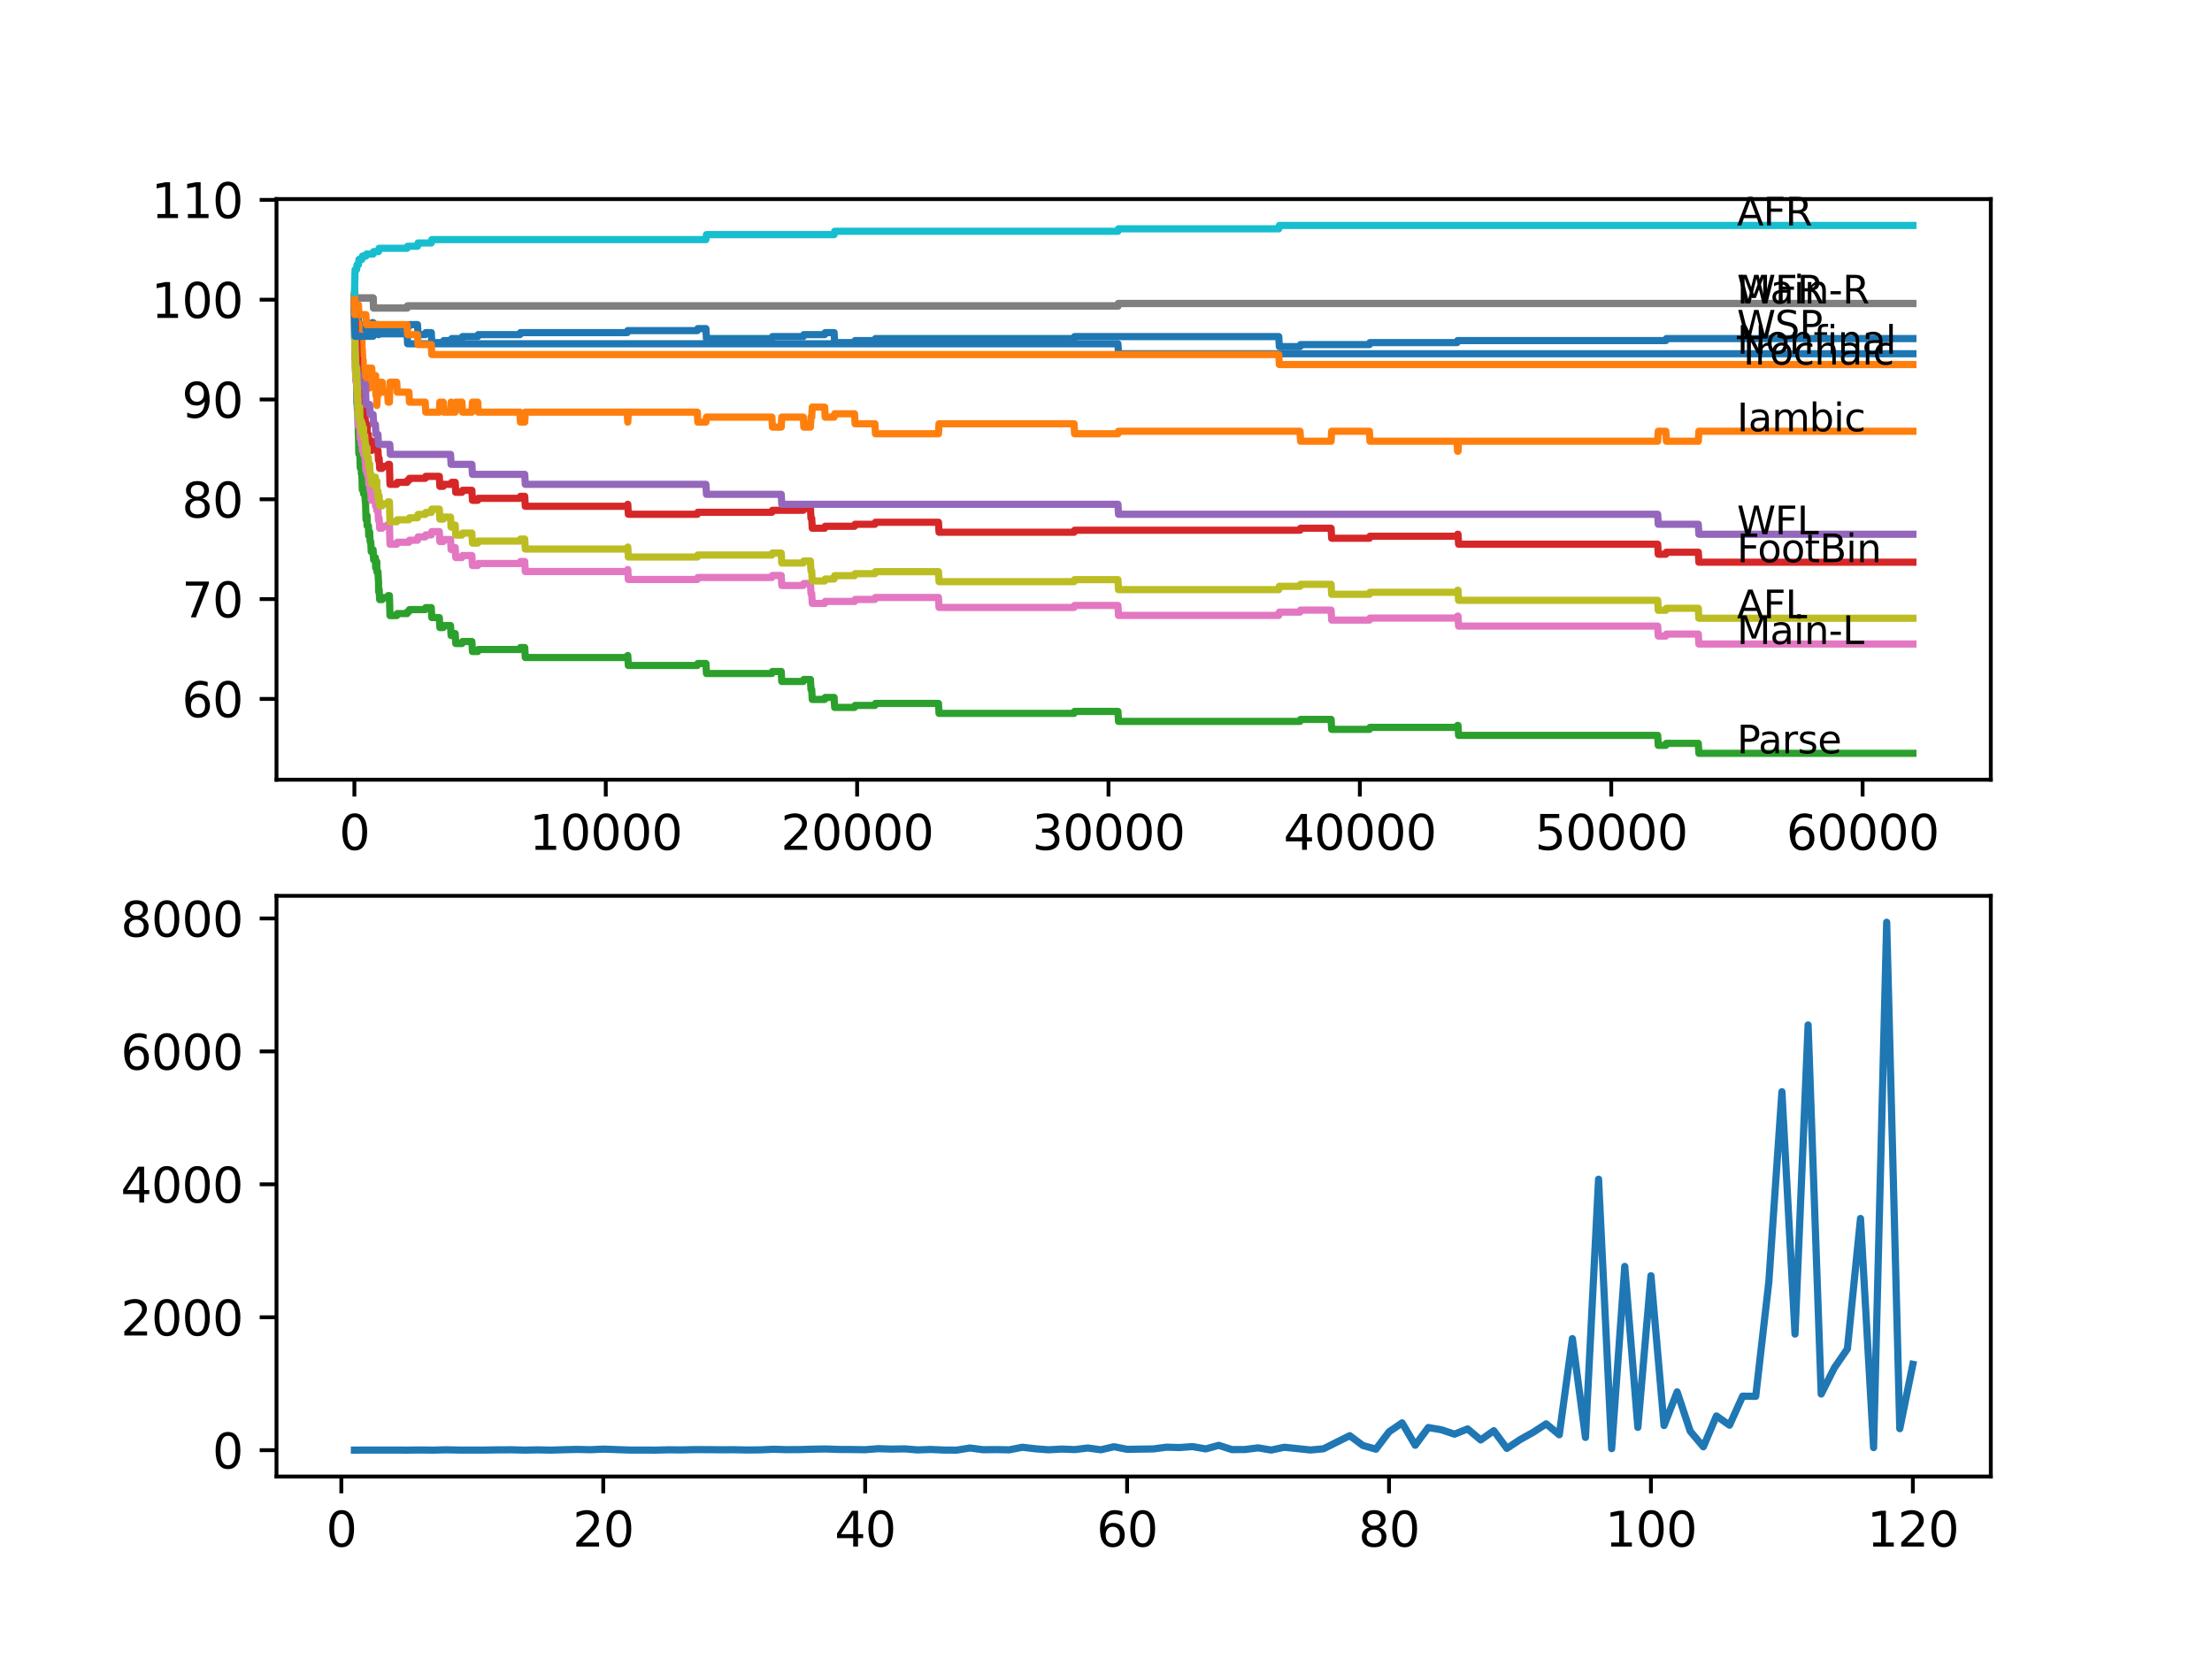 <?xml version="1.0" encoding="utf-8" standalone="no"?>
<!DOCTYPE svg PUBLIC "-//W3C//DTD SVG 1.1//EN"
  "http://www.w3.org/Graphics/SVG/1.1/DTD/svg11.dtd">
<svg xmlns:xlink="http://www.w3.org/1999/xlink" width="460.8pt" height="345.6pt" viewBox="0 0 460.8 345.6" xmlns="http://www.w3.org/2000/svg" version="1.1">
 <defs>
  <style type="text/css">*{stroke-linejoin: round; stroke-linecap: butt}</style>
 </defs>
 <g id="figure_1">
  <g id="patch_1">
   <path d="M 0 345.6 
L 460.8 345.6 
L 460.8 0 
L 0 0 
z
" style="fill: #ffffff"/>
  </g>
  <g id="axes_1">
   <g id="patch_2">
    <path d="M 57.6 162.432 
L 414.72 162.432 
L 414.72 41.472 
L 57.6 41.472 
z
" style="fill: #ffffff"/>
   </g>
   <g id="matplotlib.axis_1">
    <g id="xtick_1">
     <g id="line2d_1">
      <defs>
       <path id="m67180c031d" d="M 0 0 
L 0 3.5 
" style="stroke: #000000; stroke-width: 0.8"/>
      </defs>
      <g>
       <use xlink:href="#m67180c031d" x="73.827" y="162.432" style="stroke: #000000; stroke-width: 0.8"/>
      </g>
     </g>
     <g id="text_1">
      <!-- 0 -->
      <g transform="translate(70.646 177.03)scale(0.1 -0.1)">
       <defs>
        <path id="DejaVuSans-30" d="M 2034 4250 
Q 1547 4250 1301 3770 
Q 1056 3291 1056 2328 
Q 1056 1369 1301 889 
Q 1547 409 2034 409 
Q 2525 409 2770 889 
Q 3016 1369 3016 2328 
Q 3016 3291 2770 3770 
Q 2525 4250 2034 4250 
z
M 2034 4750 
Q 2819 4750 3233 4129 
Q 3647 3509 3647 2328 
Q 3647 1150 3233 529 
Q 2819 -91 2034 -91 
Q 1250 -91 836 529 
Q 422 1150 422 2328 
Q 422 3509 836 4129 
Q 1250 4750 2034 4750 
z
" transform="scale(0.016)"/>
       </defs>
       <use xlink:href="#DejaVuSans-30"/>
      </g>
     </g>
    </g>
    <g id="xtick_2">
     <g id="line2d_2">
      <g>
       <use xlink:href="#m67180c031d" x="126.192" y="162.432" style="stroke: #000000; stroke-width: 0.8"/>
      </g>
     </g>
     <g id="text_2">
      <!-- 10000 -->
      <g transform="translate(110.286 177.03)scale(0.1 -0.1)">
       <defs>
        <path id="DejaVuSans-31" d="M 794 531 
L 1825 531 
L 1825 4091 
L 703 3866 
L 703 4441 
L 1819 4666 
L 2450 4666 
L 2450 531 
L 3481 531 
L 3481 0 
L 794 0 
L 794 531 
z
" transform="scale(0.016)"/>
       </defs>
       <use xlink:href="#DejaVuSans-31"/>
       <use xlink:href="#DejaVuSans-30" x="63.623"/>
       <use xlink:href="#DejaVuSans-30" x="127.246"/>
       <use xlink:href="#DejaVuSans-30" x="190.869"/>
       <use xlink:href="#DejaVuSans-30" x="254.492"/>
      </g>
     </g>
    </g>
    <g id="xtick_3">
     <g id="line2d_3">
      <g>
       <use xlink:href="#m67180c031d" x="178.556" y="162.432" style="stroke: #000000; stroke-width: 0.8"/>
      </g>
     </g>
     <g id="text_3">
      <!-- 20000 -->
      <g transform="translate(162.65 177.03)scale(0.1 -0.1)">
       <defs>
        <path id="DejaVuSans-32" d="M 1228 531 
L 3431 531 
L 3431 0 
L 469 0 
L 469 531 
Q 828 903 1448 1529 
Q 2069 2156 2228 2338 
Q 2531 2678 2651 2914 
Q 2772 3150 2772 3378 
Q 2772 3750 2511 3984 
Q 2250 4219 1831 4219 
Q 1534 4219 1204 4116 
Q 875 4013 500 3803 
L 500 4441 
Q 881 4594 1212 4672 
Q 1544 4750 1819 4750 
Q 2544 4750 2975 4387 
Q 3406 4025 3406 3419 
Q 3406 3131 3298 2873 
Q 3191 2616 2906 2266 
Q 2828 2175 2409 1742 
Q 1991 1309 1228 531 
z
" transform="scale(0.016)"/>
       </defs>
       <use xlink:href="#DejaVuSans-32"/>
       <use xlink:href="#DejaVuSans-30" x="63.623"/>
       <use xlink:href="#DejaVuSans-30" x="127.246"/>
       <use xlink:href="#DejaVuSans-30" x="190.869"/>
       <use xlink:href="#DejaVuSans-30" x="254.492"/>
      </g>
     </g>
    </g>
    <g id="xtick_4">
     <g id="line2d_4">
      <g>
       <use xlink:href="#m67180c031d" x="230.921" y="162.432" style="stroke: #000000; stroke-width: 0.8"/>
      </g>
     </g>
     <g id="text_4">
      <!-- 30000 -->
      <g transform="translate(215.015 177.03)scale(0.1 -0.1)">
       <defs>
        <path id="DejaVuSans-33" d="M 2597 2516 
Q 3050 2419 3304 2112 
Q 3559 1806 3559 1356 
Q 3559 666 3084 287 
Q 2609 -91 1734 -91 
Q 1441 -91 1130 -33 
Q 819 25 488 141 
L 488 750 
Q 750 597 1062 519 
Q 1375 441 1716 441 
Q 2309 441 2620 675 
Q 2931 909 2931 1356 
Q 2931 1769 2642 2001 
Q 2353 2234 1838 2234 
L 1294 2234 
L 1294 2753 
L 1863 2753 
Q 2328 2753 2575 2939 
Q 2822 3125 2822 3475 
Q 2822 3834 2567 4026 
Q 2313 4219 1838 4219 
Q 1578 4219 1281 4162 
Q 984 4106 628 3988 
L 628 4550 
Q 988 4650 1302 4700 
Q 1616 4750 1894 4750 
Q 2613 4750 3031 4423 
Q 3450 4097 3450 3541 
Q 3450 3153 3228 2886 
Q 3006 2619 2597 2516 
z
" transform="scale(0.016)"/>
       </defs>
       <use xlink:href="#DejaVuSans-33"/>
       <use xlink:href="#DejaVuSans-30" x="63.623"/>
       <use xlink:href="#DejaVuSans-30" x="127.246"/>
       <use xlink:href="#DejaVuSans-30" x="190.869"/>
       <use xlink:href="#DejaVuSans-30" x="254.492"/>
      </g>
     </g>
    </g>
    <g id="xtick_5">
     <g id="line2d_5">
      <g>
       <use xlink:href="#m67180c031d" x="283.285" y="162.432" style="stroke: #000000; stroke-width: 0.8"/>
      </g>
     </g>
     <g id="text_5">
      <!-- 40000 -->
      <g transform="translate(267.379 177.03)scale(0.1 -0.1)">
       <defs>
        <path id="DejaVuSans-34" d="M 2419 4116 
L 825 1625 
L 2419 1625 
L 2419 4116 
z
M 2253 4666 
L 3047 4666 
L 3047 1625 
L 3713 1625 
L 3713 1100 
L 3047 1100 
L 3047 0 
L 2419 0 
L 2419 1100 
L 313 1100 
L 313 1709 
L 2253 4666 
z
" transform="scale(0.016)"/>
       </defs>
       <use xlink:href="#DejaVuSans-34"/>
       <use xlink:href="#DejaVuSans-30" x="63.623"/>
       <use xlink:href="#DejaVuSans-30" x="127.246"/>
       <use xlink:href="#DejaVuSans-30" x="190.869"/>
       <use xlink:href="#DejaVuSans-30" x="254.492"/>
      </g>
     </g>
    </g>
    <g id="xtick_6">
     <g id="line2d_6">
      <g>
       <use xlink:href="#m67180c031d" x="335.65" y="162.432" style="stroke: #000000; stroke-width: 0.8"/>
      </g>
     </g>
     <g id="text_6">
      <!-- 50000 -->
      <g transform="translate(319.744 177.03)scale(0.1 -0.1)">
       <defs>
        <path id="DejaVuSans-35" d="M 691 4666 
L 3169 4666 
L 3169 4134 
L 1269 4134 
L 1269 2991 
Q 1406 3038 1543 3061 
Q 1681 3084 1819 3084 
Q 2600 3084 3056 2656 
Q 3513 2228 3513 1497 
Q 3513 744 3044 326 
Q 2575 -91 1722 -91 
Q 1428 -91 1123 -41 
Q 819 9 494 109 
L 494 744 
Q 775 591 1075 516 
Q 1375 441 1709 441 
Q 2250 441 2565 725 
Q 2881 1009 2881 1497 
Q 2881 1984 2565 2268 
Q 2250 2553 1709 2553 
Q 1456 2553 1204 2497 
Q 953 2441 691 2322 
L 691 4666 
z
" transform="scale(0.016)"/>
       </defs>
       <use xlink:href="#DejaVuSans-35"/>
       <use xlink:href="#DejaVuSans-30" x="63.623"/>
       <use xlink:href="#DejaVuSans-30" x="127.246"/>
       <use xlink:href="#DejaVuSans-30" x="190.869"/>
       <use xlink:href="#DejaVuSans-30" x="254.492"/>
      </g>
     </g>
    </g>
    <g id="xtick_7">
     <g id="line2d_7">
      <g>
       <use xlink:href="#m67180c031d" x="388.014" y="162.432" style="stroke: #000000; stroke-width: 0.8"/>
      </g>
     </g>
     <g id="text_7">
      <!-- 60000 -->
      <g transform="translate(372.108 177.03)scale(0.1 -0.1)">
       <defs>
        <path id="DejaVuSans-36" d="M 2113 2584 
Q 1688 2584 1439 2293 
Q 1191 2003 1191 1497 
Q 1191 994 1439 701 
Q 1688 409 2113 409 
Q 2538 409 2786 701 
Q 3034 994 3034 1497 
Q 3034 2003 2786 2293 
Q 2538 2584 2113 2584 
z
M 3366 4563 
L 3366 3988 
Q 3128 4100 2886 4159 
Q 2644 4219 2406 4219 
Q 1781 4219 1451 3797 
Q 1122 3375 1075 2522 
Q 1259 2794 1537 2939 
Q 1816 3084 2150 3084 
Q 2853 3084 3261 2657 
Q 3669 2231 3669 1497 
Q 3669 778 3244 343 
Q 2819 -91 2113 -91 
Q 1303 -91 875 529 
Q 447 1150 447 2328 
Q 447 3434 972 4092 
Q 1497 4750 2381 4750 
Q 2619 4750 2861 4703 
Q 3103 4656 3366 4563 
z
" transform="scale(0.016)"/>
       </defs>
       <use xlink:href="#DejaVuSans-36"/>
       <use xlink:href="#DejaVuSans-30" x="63.623"/>
       <use xlink:href="#DejaVuSans-30" x="127.246"/>
       <use xlink:href="#DejaVuSans-30" x="190.869"/>
       <use xlink:href="#DejaVuSans-30" x="254.492"/>
      </g>
     </g>
    </g>
   </g>
   <g id="matplotlib.axis_2">
    <g id="ytick_1">
     <g id="line2d_8">
      <defs>
       <path id="m23e5ce1cf4" d="M 0 0 
L -3.5 0 
" style="stroke: #000000; stroke-width: 0.8"/>
      </defs>
      <g>
       <use xlink:href="#m23e5ce1cf4" x="57.6" y="145.601" style="stroke: #000000; stroke-width: 0.8"/>
      </g>
     </g>
     <g id="text_8">
      <!-- 60 -->
      <g transform="translate(37.875 149.401)scale(0.1 -0.1)">
       <use xlink:href="#DejaVuSans-36"/>
       <use xlink:href="#DejaVuSans-30" x="63.623"/>
      </g>
     </g>
    </g>
    <g id="ytick_2">
     <g id="line2d_9">
      <g>
       <use xlink:href="#m23e5ce1cf4" x="57.6" y="124.808" style="stroke: #000000; stroke-width: 0.8"/>
      </g>
     </g>
     <g id="text_9">
      <!-- 70 -->
      <g transform="translate(37.875 128.607)scale(0.1 -0.1)">
       <defs>
        <path id="DejaVuSans-37" d="M 525 4666 
L 3525 4666 
L 3525 4397 
L 1831 0 
L 1172 0 
L 2766 4134 
L 525 4134 
L 525 4666 
z
" transform="scale(0.016)"/>
       </defs>
       <use xlink:href="#DejaVuSans-37"/>
       <use xlink:href="#DejaVuSans-30" x="63.623"/>
      </g>
     </g>
    </g>
    <g id="ytick_3">
     <g id="line2d_10">
      <g>
       <use xlink:href="#m23e5ce1cf4" x="57.6" y="104.014" style="stroke: #000000; stroke-width: 0.8"/>
      </g>
     </g>
     <g id="text_10">
      <!-- 80 -->
      <g transform="translate(37.875 107.813)scale(0.1 -0.1)">
       <defs>
        <path id="DejaVuSans-38" d="M 2034 2216 
Q 1584 2216 1326 1975 
Q 1069 1734 1069 1313 
Q 1069 891 1326 650 
Q 1584 409 2034 409 
Q 2484 409 2743 651 
Q 3003 894 3003 1313 
Q 3003 1734 2745 1975 
Q 2488 2216 2034 2216 
z
M 1403 2484 
Q 997 2584 770 2862 
Q 544 3141 544 3541 
Q 544 4100 942 4425 
Q 1341 4750 2034 4750 
Q 2731 4750 3128 4425 
Q 3525 4100 3525 3541 
Q 3525 3141 3298 2862 
Q 3072 2584 2669 2484 
Q 3125 2378 3379 2068 
Q 3634 1759 3634 1313 
Q 3634 634 3220 271 
Q 2806 -91 2034 -91 
Q 1263 -91 848 271 
Q 434 634 434 1313 
Q 434 1759 690 2068 
Q 947 2378 1403 2484 
z
M 1172 3481 
Q 1172 3119 1398 2916 
Q 1625 2713 2034 2713 
Q 2441 2713 2670 2916 
Q 2900 3119 2900 3481 
Q 2900 3844 2670 4047 
Q 2441 4250 2034 4250 
Q 1625 4250 1398 4047 
Q 1172 3844 1172 3481 
z
" transform="scale(0.016)"/>
       </defs>
       <use xlink:href="#DejaVuSans-38"/>
       <use xlink:href="#DejaVuSans-30" x="63.623"/>
      </g>
     </g>
    </g>
    <g id="ytick_4">
     <g id="line2d_11">
      <g>
       <use xlink:href="#m23e5ce1cf4" x="57.6" y="83.22" style="stroke: #000000; stroke-width: 0.8"/>
      </g>
     </g>
     <g id="text_11">
      <!-- 90 -->
      <g transform="translate(37.875 87.02)scale(0.1 -0.1)">
       <defs>
        <path id="DejaVuSans-39" d="M 703 97 
L 703 672 
Q 941 559 1184 500 
Q 1428 441 1663 441 
Q 2288 441 2617 861 
Q 2947 1281 2994 2138 
Q 2813 1869 2534 1725 
Q 2256 1581 1919 1581 
Q 1219 1581 811 2004 
Q 403 2428 403 3163 
Q 403 3881 828 4315 
Q 1253 4750 1959 4750 
Q 2769 4750 3195 4129 
Q 3622 3509 3622 2328 
Q 3622 1225 3098 567 
Q 2575 -91 1691 -91 
Q 1453 -91 1209 -44 
Q 966 3 703 97 
z
M 1959 2075 
Q 2384 2075 2632 2365 
Q 2881 2656 2881 3163 
Q 2881 3666 2632 3958 
Q 2384 4250 1959 4250 
Q 1534 4250 1286 3958 
Q 1038 3666 1038 3163 
Q 1038 2656 1286 2365 
Q 1534 2075 1959 2075 
z
" transform="scale(0.016)"/>
       </defs>
       <use xlink:href="#DejaVuSans-39"/>
       <use xlink:href="#DejaVuSans-30" x="63.623"/>
      </g>
     </g>
    </g>
    <g id="ytick_5">
     <g id="line2d_12">
      <g>
       <use xlink:href="#m23e5ce1cf4" x="57.6" y="62.427" style="stroke: #000000; stroke-width: 0.8"/>
      </g>
     </g>
     <g id="text_12">
      <!-- 100 -->
      <g transform="translate(31.512 66.226)scale(0.1 -0.1)">
       <use xlink:href="#DejaVuSans-31"/>
       <use xlink:href="#DejaVuSans-30" x="63.623"/>
       <use xlink:href="#DejaVuSans-30" x="127.246"/>
      </g>
     </g>
    </g>
    <g id="ytick_6">
     <g id="line2d_13">
      <g>
       <use xlink:href="#m23e5ce1cf4" x="57.6" y="41.633" style="stroke: #000000; stroke-width: 0.8"/>
      </g>
     </g>
     <g id="text_13">
      <!-- 110 -->
      <g transform="translate(31.512 45.432)scale(0.1 -0.1)">
       <use xlink:href="#DejaVuSans-31"/>
       <use xlink:href="#DejaVuSans-31" x="63.623"/>
       <use xlink:href="#DejaVuSans-30" x="127.246"/>
      </g>
     </g>
    </g>
   </g>
   <g id="line2d_14">
    <path d="M 73.833 64.506 
L 73.854 64.506 
L 73.89 70.744 
L 73.974 68.318 
L 73.979 68.318 
L 74.105 67.071 
L 74.147 67.071 
L 74.267 66.308 
L 74.325 68.388 
L 74.377 67.14 
L 74.44 67.14 
L 74.561 66.308 
L 74.566 66.308 
L 74.665 65.962 
L 74.754 70.12 
L 74.786 69.705 
L 74.833 69.705 
L 74.948 69.289 
L 74.985 69.289 
L 75.105 68.457 
L 75.194 68.457 
L 75.309 68.041 
L 75.383 68.041 
L 75.404 70.12 
L 75.493 68.873 
L 75.65 68.873 
L 75.775 67.625 
L 76.1 67.625 
L 76.215 67.209 
L 76.221 67.209 
L 76.268 69.289 
L 76.336 68.873 
L 76.44 68.873 
L 76.556 68.457 
L 76.812 68.457 
L 76.933 67.625 
L 77.441 67.625 
L 77.556 67.209 
L 77.723 67.209 
L 77.823 69.289 
L 77.839 68.873 
L 78.252 68.873 
L 78.373 68.041 
L 78.488 68.041 
L 78.603 67.625 
L 78.854 67.625 
L 78.87 69.705 
L 78.97 69.289 
L 79.609 69.289 
L 79.724 68.873 
L 80.75 68.873 
L 80.865 68.457 
L 82.646 68.457 
L 82.761 68.041 
L 85.185 68.041 
L 85.301 67.625 
L 86.971 67.625 
L 87.086 69.705 
L 88.579 69.705 
L 88.694 69.289 
L 89.841 69.289 
L 89.956 71.368 
L 92.323 71.368 
L 92.438 70.952 
L 93.998 70.952 
L 94.113 70.536 
L 96.229 70.536 
L 96.344 70.12 
L 99.518 70.12 
L 99.633 69.705 
L 108.304 69.705 
L 108.419 69.289 
L 130.659 69.289 
L 130.774 68.873 
L 145.258 68.873 
L 145.373 68.457 
L 147.054 68.457 
L 147.169 70.536 
L 160.8 70.536 
L 160.915 70.12 
L 167.335 70.12 
L 167.45 69.705 
L 171.791 69.705 
L 171.906 69.289 
L 173.76 69.289 
L 173.875 71.368 
L 178.017 71.368 
L 178.132 70.952 
L 182.259 70.952 
L 182.374 70.536 
L 223.742 70.536 
L 223.857 70.12 
L 266.393 70.12 
L 266.508 72.2 
L 270.817 72.2 
L 270.933 71.784 
L 285.275 71.784 
L 285.39 71.368 
L 303.53 71.368 
L 303.645 70.952 
L 347.023 70.952 
L 347.139 70.536 
L 398.487 70.536 
L 398.487 70.536 
" clip-path="url(#p476319d94f)" style="fill: none; stroke: #1f77b4; stroke-width: 1.5; stroke-linecap: square"/>
   </g>
   <g id="line2d_15">
    <path d="M 73.833 62.427 
L 73.89 60.174 
L 73.932 62.253 
L 74.047 68.492 
L 74.053 66.412 
L 74.084 66.412 
L 74.147 64.333 
L 74.189 68.492 
L 74.314 68.492 
L 74.341 66.412 
L 74.377 70.571 
L 74.424 68.492 
L 74.44 68.492 
L 74.513 72.65 
L 74.55 70.571 
L 74.665 68.492 
L 74.754 67.383 
L 74.76 69.462 
L 74.833 69.462 
L 74.927 71.541 
L 74.943 69.462 
L 74.985 69.462 
L 75.1 71.541 
L 75.194 71.541 
L 75.278 73.621 
L 75.304 71.541 
L 75.383 71.541 
L 75.404 70.848 
L 75.466 75.007 
L 75.472 75.007 
L 75.477 72.928 
L 75.582 75.007 
L 75.65 75.007 
L 75.77 79.166 
L 75.99 79.166 
L 76.1 77.086 
L 76.132 79.166 
L 76.21 77.086 
L 76.221 77.086 
L 76.268 76.67 
L 76.273 78.75 
L 76.31 78.75 
L 76.44 78.75 
L 76.472 80.829 
L 76.55 78.75 
L 76.744 78.75 
L 76.812 76.67 
L 76.854 78.75 
L 76.896 78.75 
L 76.996 80.829 
L 77.006 78.75 
L 77.231 78.75 
L 77.346 76.67 
L 77.441 76.67 
L 77.556 78.75 
L 77.723 78.75 
L 77.823 78.23 
L 77.938 80.309 
L 78.205 80.309 
L 78.252 78.23 
L 78.31 82.389 
L 78.488 82.389 
L 78.498 84.468 
L 78.598 82.389 
L 78.729 82.389 
L 78.844 80.309 
L 78.854 80.309 
L 78.87 79.616 
L 78.875 81.696 
L 78.954 81.696 
L 78.98 81.696 
L 79.095 79.616 
L 79.609 79.616 
L 79.724 81.696 
L 80.75 81.696 
L 80.865 83.775 
L 81.122 83.775 
L 81.242 79.616 
L 82.646 79.616 
L 82.761 81.696 
L 85.185 81.696 
L 85.301 83.775 
L 88.579 83.775 
L 88.694 85.854 
L 91.516 85.854 
L 91.631 83.775 
L 92.323 83.775 
L 92.438 85.854 
L 93.857 85.854 
L 93.972 83.775 
L 93.998 83.775 
L 94.113 85.854 
L 94.826 85.854 
L 94.941 83.775 
L 96.229 83.775 
L 96.344 85.854 
L 98.303 85.854 
L 98.418 83.775 
L 99.518 83.775 
L 99.633 85.854 
L 108.304 85.854 
L 108.419 87.934 
L 109.31 87.934 
L 109.425 85.854 
L 130.659 85.854 
L 130.774 87.934 
L 130.779 87.934 
L 130.894 85.854 
L 145.258 85.854 
L 145.373 87.934 
L 147.054 87.934 
L 147.169 86.894 
L 160.8 86.894 
L 160.915 88.973 
L 162.742 88.973 
L 162.858 86.894 
L 167.335 86.894 
L 167.45 88.973 
L 168.827 88.973 
L 168.942 86.894 
L 169.094 86.894 
L 169.209 84.815 
L 171.791 84.815 
L 171.906 86.894 
L 173.76 86.894 
L 173.875 86.201 
L 178.017 86.201 
L 178.132 88.28 
L 182.259 88.28 
L 182.374 90.36 
L 195.502 90.36 
L 195.617 88.28 
L 223.742 88.28 
L 223.857 90.36 
L 232.89 90.36 
L 233.005 89.84 
L 270.817 89.84 
L 270.933 91.919 
L 277.295 91.919 
L 277.41 89.84 
L 285.275 89.84 
L 285.39 91.919 
L 303.53 91.919 
L 303.645 93.998 
L 303.734 93.998 
L 303.849 91.919 
L 345.327 91.919 
L 345.442 89.84 
L 347.023 89.84 
L 347.139 91.919 
L 353.789 91.919 
L 353.904 89.84 
L 398.487 89.84 
L 398.487 89.84 
" clip-path="url(#p476319d94f)" style="fill: none; stroke: #ff7f0e; stroke-width: 1.5; stroke-linecap: square"/>
   </g>
   <g id="line2d_16">
    <path d="M 73.833 62.427 
L 73.969 74.037 
L 73.979 74.037 
L 74.011 73.621 
L 74.053 76.948 
L 74.084 76.948 
L 74.147 79.027 
L 74.194 78.265 
L 74.267 78.265 
L 74.341 84.087 
L 74.388 83.255 
L 74.393 83.255 
L 74.44 85.334 
L 74.503 84.503 
L 74.513 84.503 
L 74.639 90.394 
L 74.665 90.394 
L 74.754 94.553 
L 74.786 94.137 
L 74.833 94.137 
L 74.927 93.721 
L 75.048 97.464 
L 75.074 97.464 
L 75.189 97.048 
L 75.194 97.048 
L 75.278 96.632 
L 75.283 98.712 
L 75.383 98.712 
L 75.477 102.039 
L 75.498 101.623 
L 75.65 101.623 
L 75.734 100.791 
L 75.739 102.87 
L 75.744 102.87 
L 75.76 102.87 
L 75.875 102.455 
L 75.99 102.455 
L 76.1 104.534 
L 76.105 104.118 
L 76.132 104.118 
L 76.252 108.277 
L 76.268 108.277 
L 76.383 107.861 
L 76.44 107.861 
L 76.472 107.445 
L 76.477 109.524 
L 76.529 109.524 
L 76.744 109.524 
L 76.812 111.604 
L 76.859 111.188 
L 76.896 111.188 
L 76.996 110.772 
L 77.111 112.851 
L 77.231 112.851 
L 77.346 114.931 
L 77.441 114.931 
L 77.556 114.515 
L 77.723 114.515 
L 77.823 116.594 
L 77.839 116.178 
L 78.205 116.178 
L 78.252 118.258 
L 78.315 117.426 
L 78.488 117.426 
L 78.498 117.01 
L 78.504 119.089 
L 78.577 119.089 
L 78.729 119.089 
L 78.844 121.169 
L 78.854 121.169 
L 78.87 123.248 
L 78.97 122.832 
L 78.98 122.832 
L 79.095 124.912 
L 79.609 124.912 
L 79.724 124.496 
L 80.75 124.496 
L 80.865 124.08 
L 81.122 124.08 
L 81.242 128.239 
L 82.646 128.239 
L 82.761 127.823 
L 84.798 127.823 
L 84.913 127.407 
L 85.185 127.407 
L 85.301 126.991 
L 88.579 126.991 
L 88.694 126.575 
L 89.841 126.575 
L 89.956 128.654 
L 91.516 128.654 
L 91.631 130.734 
L 92.323 130.734 
L 92.438 130.318 
L 93.857 130.318 
L 93.972 132.397 
L 93.998 132.397 
L 94.113 131.981 
L 94.826 131.981 
L 94.941 134.061 
L 96.229 134.061 
L 96.344 133.645 
L 98.303 133.645 
L 98.418 135.724 
L 99.518 135.724 
L 99.633 135.308 
L 108.304 135.308 
L 108.419 134.893 
L 109.31 134.893 
L 109.425 136.972 
L 130.659 136.972 
L 130.774 136.556 
L 130.779 136.556 
L 130.894 138.635 
L 145.258 138.635 
L 145.373 138.22 
L 147.054 138.22 
L 147.169 140.299 
L 160.8 140.299 
L 160.915 139.883 
L 162.742 139.883 
L 162.858 141.962 
L 167.335 141.962 
L 167.45 141.547 
L 168.827 141.547 
L 168.942 143.626 
L 169.094 143.626 
L 169.209 145.705 
L 171.791 145.705 
L 171.906 145.289 
L 173.76 145.289 
L 173.875 147.369 
L 178.017 147.369 
L 178.132 146.953 
L 182.259 146.953 
L 182.374 146.537 
L 195.502 146.537 
L 195.617 148.616 
L 223.742 148.616 
L 223.857 148.2 
L 232.89 148.2 
L 233.005 150.28 
L 270.817 150.28 
L 270.933 149.864 
L 277.295 149.864 
L 277.41 151.943 
L 285.275 151.943 
L 285.39 151.527 
L 303.53 151.527 
L 303.645 151.112 
L 303.734 151.112 
L 303.849 153.191 
L 345.327 153.191 
L 345.442 155.27 
L 347.023 155.27 
L 347.139 154.854 
L 353.789 154.854 
L 353.904 156.934 
L 398.487 156.934 
L 398.487 156.934 
" clip-path="url(#p476319d94f)" style="fill: none; stroke: #2ca02c; stroke-width: 1.5; stroke-linecap: square"/>
   </g>
   <g id="line2d_17">
    <path d="M 73.833 62.427 
L 73.843 62.427 
L 73.89 66.586 
L 73.964 66.239 
L 73.979 66.239 
L 74.011 65.823 
L 74.053 69.15 
L 74.084 69.15 
L 74.147 71.229 
L 74.194 70.467 
L 74.314 70.467 
L 74.435 75.457 
L 74.44 75.457 
L 74.513 74.626 
L 74.519 76.705 
L 74.534 76.705 
L 74.55 76.705 
L 74.665 80.517 
L 74.786 79.685 
L 74.833 79.685 
L 74.927 79.27 
L 75.048 83.012 
L 75.074 83.012 
L 75.189 82.597 
L 75.194 82.597 
L 75.278 82.181 
L 75.283 84.26 
L 75.404 84.26 
L 75.472 83.428 
L 75.477 85.508 
L 75.503 85.092 
L 75.65 85.092 
L 75.734 84.26 
L 75.739 86.339 
L 75.744 86.339 
L 75.76 86.339 
L 75.875 85.924 
L 75.99 85.924 
L 76.1 88.003 
L 76.105 87.587 
L 76.132 87.587 
L 76.221 89.666 
L 76.247 89.251 
L 76.268 89.251 
L 76.383 88.835 
L 76.44 88.835 
L 76.472 88.419 
L 76.477 90.498 
L 76.529 90.498 
L 76.744 90.498 
L 76.812 92.578 
L 76.859 92.162 
L 76.896 92.162 
L 77.011 91.746 
L 77.231 91.746 
L 77.346 93.825 
L 77.441 93.825 
L 77.556 93.409 
L 77.823 93.409 
L 77.938 92.993 
L 78.252 92.993 
L 78.373 92.162 
L 78.488 92.162 
L 78.498 91.746 
L 78.504 93.825 
L 78.577 93.825 
L 78.729 93.825 
L 78.844 95.905 
L 78.87 95.905 
L 78.98 95.489 
L 79.095 97.568 
L 79.609 97.568 
L 79.724 97.152 
L 80.75 97.152 
L 80.865 96.736 
L 81.122 96.736 
L 81.242 100.895 
L 82.646 100.895 
L 82.761 100.479 
L 84.798 100.479 
L 84.913 100.063 
L 85.185 100.063 
L 85.301 99.647 
L 88.579 99.647 
L 88.694 99.231 
L 91.516 99.231 
L 91.631 101.311 
L 92.323 101.311 
L 92.438 100.895 
L 93.998 100.895 
L 94.113 100.479 
L 94.826 100.479 
L 94.941 102.558 
L 96.229 102.558 
L 96.344 102.143 
L 98.303 102.143 
L 98.418 104.222 
L 99.518 104.222 
L 99.633 103.806 
L 108.304 103.806 
L 108.419 103.39 
L 109.31 103.39 
L 109.425 105.47 
L 130.659 105.47 
L 130.774 105.054 
L 130.779 105.054 
L 130.894 107.133 
L 145.258 107.133 
L 145.373 106.717 
L 160.8 106.717 
L 160.915 106.301 
L 167.335 106.301 
L 167.45 105.885 
L 168.827 105.885 
L 168.942 107.965 
L 169.094 107.965 
L 169.209 110.044 
L 171.791 110.044 
L 171.906 109.628 
L 178.017 109.628 
L 178.132 109.212 
L 182.259 109.212 
L 182.374 108.797 
L 195.502 108.797 
L 195.617 110.876 
L 223.742 110.876 
L 223.857 110.46 
L 270.817 110.46 
L 270.933 110.044 
L 277.295 110.044 
L 277.41 112.124 
L 285.275 112.124 
L 285.39 111.708 
L 303.53 111.708 
L 303.645 111.292 
L 303.734 111.292 
L 303.849 113.371 
L 345.327 113.371 
L 345.442 115.451 
L 347.023 115.451 
L 347.139 115.035 
L 353.789 115.035 
L 353.904 117.114 
L 398.487 117.114 
L 398.487 117.114 
" clip-path="url(#p476319d94f)" style="fill: none; stroke: #d62728; stroke-width: 1.5; stroke-linecap: square"/>
   </g>
   <g id="line2d_18">
    <path d="M 73.833 64.506 
L 73.969 74.556 
L 74.084 74.556 
L 74.184 76.636 
L 74.199 76.289 
L 74.314 76.289 
L 74.43 78.369 
L 74.566 78.369 
L 74.681 78.022 
L 74.707 78.022 
L 74.822 80.101 
L 76.132 80.101 
L 76.252 84.26 
L 76.996 84.26 
L 77.111 86.339 
L 77.723 86.339 
L 77.839 88.419 
L 78.205 88.419 
L 78.32 90.498 
L 78.729 90.498 
L 78.844 92.578 
L 81.2 92.578 
L 81.316 94.657 
L 93.857 94.657 
L 93.972 96.736 
L 98.303 96.736 
L 98.418 98.816 
L 109.31 98.816 
L 109.425 100.895 
L 147.054 100.895 
L 147.169 102.974 
L 162.742 102.974 
L 162.858 105.054 
L 232.89 105.054 
L 233.005 107.133 
L 345.327 107.133 
L 345.442 109.212 
L 353.789 109.212 
L 353.904 111.292 
L 398.487 111.292 
L 398.487 111.292 
" clip-path="url(#p476319d94f)" style="fill: none; stroke: #9467bd; stroke-width: 1.5; stroke-linecap: square"/>
   </g>
   <g id="line2d_19">
    <path d="M 73.833 61.734 
L 73.843 61.734 
L 73.864 61.214 
L 73.869 63.293 
L 73.948 62.08 
L 77.723 62.08 
L 77.839 64.16 
L 84.798 64.16 
L 84.913 63.744 
L 232.89 63.744 
L 233.005 63.224 
L 398.487 63.224 
L 398.487 63.224 
" clip-path="url(#p476319d94f)" style="fill: none; stroke: #8c564b; stroke-width: 1.5; stroke-linecap: square"/>
   </g>
   <g id="line2d_20">
    <path d="M 73.833 64.506 
L 73.843 64.506 
L 73.979 74.556 
L 74.011 74.141 
L 74.053 77.468 
L 74.084 77.468 
L 74.147 79.547 
L 74.194 78.784 
L 74.314 78.784 
L 74.435 83.775 
L 74.44 83.775 
L 74.513 82.943 
L 74.519 85.023 
L 74.534 85.023 
L 74.55 85.023 
L 74.665 88.835 
L 74.786 88.003 
L 74.833 88.003 
L 74.927 87.587 
L 75.048 91.33 
L 75.074 91.33 
L 75.189 90.914 
L 75.194 90.914 
L 75.278 90.498 
L 75.283 92.578 
L 75.404 92.578 
L 75.472 91.746 
L 75.477 93.825 
L 75.503 93.409 
L 75.65 93.409 
L 75.734 92.578 
L 75.739 94.657 
L 75.744 94.657 
L 75.76 94.657 
L 75.875 94.241 
L 75.99 94.241 
L 76.1 96.32 
L 76.105 95.905 
L 76.132 95.905 
L 76.221 97.984 
L 76.247 97.568 
L 76.268 97.568 
L 76.383 97.152 
L 76.44 97.152 
L 76.472 96.736 
L 76.477 98.816 
L 76.529 98.816 
L 76.744 98.816 
L 76.812 100.895 
L 76.859 100.479 
L 76.896 100.479 
L 76.996 100.063 
L 77.111 102.143 
L 77.231 102.143 
L 77.346 104.222 
L 77.441 104.222 
L 77.556 103.806 
L 77.823 103.806 
L 77.938 103.39 
L 78.205 103.39 
L 78.252 105.47 
L 78.315 104.638 
L 78.488 104.638 
L 78.498 104.222 
L 78.504 106.301 
L 78.577 106.301 
L 78.729 106.301 
L 78.844 108.381 
L 78.87 108.381 
L 78.98 107.965 
L 79.095 110.044 
L 79.609 110.044 
L 79.724 109.628 
L 80.75 109.628 
L 80.865 109.212 
L 81.122 109.212 
L 81.242 113.371 
L 82.646 113.371 
L 82.761 112.955 
L 85.185 112.955 
L 85.301 112.539 
L 86.971 112.539 
L 87.086 111.846 
L 88.579 111.846 
L 88.694 111.43 
L 89.841 111.43 
L 89.956 110.737 
L 91.516 110.737 
L 91.631 112.817 
L 92.323 112.817 
L 92.438 112.401 
L 93.857 112.401 
L 93.972 114.48 
L 93.998 114.48 
L 94.113 114.064 
L 94.826 114.064 
L 94.941 116.144 
L 96.229 116.144 
L 96.344 115.728 
L 98.303 115.728 
L 98.418 117.807 
L 99.518 117.807 
L 99.633 117.391 
L 108.304 117.391 
L 108.419 116.975 
L 109.31 116.975 
L 109.425 119.055 
L 130.659 119.055 
L 130.774 118.639 
L 130.779 118.639 
L 130.894 120.718 
L 145.258 120.718 
L 145.373 120.302 
L 160.8 120.302 
L 160.915 119.887 
L 162.742 119.887 
L 162.858 121.966 
L 167.335 121.966 
L 167.45 121.55 
L 168.827 121.55 
L 168.942 123.629 
L 169.094 123.629 
L 169.209 125.709 
L 171.791 125.709 
L 171.906 125.293 
L 178.017 125.293 
L 178.132 124.877 
L 182.259 124.877 
L 182.374 124.461 
L 195.502 124.461 
L 195.617 126.54 
L 223.742 126.54 
L 223.857 126.125 
L 232.89 126.125 
L 233.005 128.204 
L 266.393 128.204 
L 266.508 127.511 
L 270.817 127.511 
L 270.933 127.095 
L 277.295 127.095 
L 277.41 129.174 
L 285.275 129.174 
L 285.39 128.758 
L 303.53 128.758 
L 303.645 128.343 
L 303.734 128.343 
L 303.849 130.422 
L 345.327 130.422 
L 345.442 132.501 
L 347.023 132.501 
L 347.139 132.085 
L 353.789 132.085 
L 353.904 134.165 
L 398.487 134.165 
L 398.487 134.165 
" clip-path="url(#p476319d94f)" style="fill: none; stroke: #e377c2; stroke-width: 1.5; stroke-linecap: square"/>
   </g>
   <g id="line2d_21">
    <path d="M 73.833 61.734 
L 73.843 61.734 
L 73.864 61.214 
L 73.869 63.293 
L 73.948 62.08 
L 77.723 62.08 
L 77.839 64.16 
L 84.798 64.16 
L 84.913 63.744 
L 232.89 63.744 
L 233.005 63.224 
L 398.487 63.224 
L 398.487 63.224 
" clip-path="url(#p476319d94f)" style="fill: none; stroke: #7f7f7f; stroke-width: 1.5; stroke-linecap: square"/>
   </g>
   <g id="line2d_22">
    <path d="M 73.833 64.506 
L 73.843 64.506 
L 73.974 73.517 
L 73.979 73.517 
L 74.011 73.101 
L 74.053 76.428 
L 74.084 76.428 
L 74.147 78.507 
L 74.194 77.745 
L 74.267 77.745 
L 74.314 76.705 
L 74.341 80.448 
L 74.367 80.032 
L 74.372 80.032 
L 74.393 79.616 
L 74.398 81.696 
L 74.466 81.28 
L 74.482 81.28 
L 74.513 80.864 
L 74.519 82.943 
L 74.55 82.943 
L 74.665 86.755 
L 74.791 85.23 
L 74.833 85.23 
L 74.927 84.815 
L 75.048 88.557 
L 75.074 88.557 
L 75.189 88.142 
L 75.194 88.142 
L 75.278 87.726 
L 75.283 89.805 
L 75.383 89.805 
L 75.472 88.28 
L 75.477 90.36 
L 75.493 89.944 
L 75.65 89.944 
L 75.734 89.112 
L 75.739 91.191 
L 75.744 91.191 
L 75.76 91.191 
L 75.875 90.775 
L 75.99 90.775 
L 76.1 92.855 
L 76.105 92.439 
L 76.132 92.439 
L 76.221 94.518 
L 76.247 94.102 
L 76.268 94.102 
L 76.383 93.687 
L 76.44 93.687 
L 76.472 93.271 
L 76.477 95.35 
L 76.529 95.35 
L 76.744 95.35 
L 76.812 97.429 
L 76.859 97.014 
L 76.896 97.014 
L 76.996 96.598 
L 77.111 98.677 
L 77.231 98.677 
L 77.346 100.756 
L 77.441 100.756 
L 77.556 100.34 
L 77.723 100.34 
L 77.844 99.405 
L 78.205 99.405 
L 78.252 101.484 
L 78.315 100.652 
L 78.488 100.652 
L 78.498 100.237 
L 78.504 102.316 
L 78.577 102.316 
L 78.729 102.316 
L 78.844 104.395 
L 78.854 104.395 
L 78.97 103.286 
L 78.98 103.286 
L 79.095 105.366 
L 79.609 105.366 
L 79.724 104.95 
L 80.75 104.95 
L 80.865 104.534 
L 81.122 104.534 
L 81.242 108.693 
L 82.646 108.693 
L 82.761 108.277 
L 85.185 108.277 
L 85.301 107.861 
L 86.971 107.861 
L 87.086 107.168 
L 88.579 107.168 
L 88.694 106.752 
L 89.841 106.752 
L 89.956 106.059 
L 91.516 106.059 
L 91.631 108.138 
L 92.323 108.138 
L 92.438 107.722 
L 93.857 107.722 
L 93.972 109.802 
L 93.998 109.802 
L 94.113 109.386 
L 94.826 109.386 
L 94.941 111.465 
L 96.229 111.465 
L 96.344 111.049 
L 98.303 111.049 
L 98.418 113.129 
L 99.518 113.129 
L 99.633 112.713 
L 108.304 112.713 
L 108.419 112.297 
L 109.31 112.297 
L 109.425 114.376 
L 130.659 114.376 
L 130.774 113.96 
L 130.779 113.96 
L 130.894 116.04 
L 145.258 116.04 
L 145.373 115.624 
L 160.8 115.624 
L 160.915 115.208 
L 162.742 115.208 
L 162.858 117.287 
L 167.335 117.287 
L 167.45 116.871 
L 168.827 116.871 
L 168.942 118.951 
L 169.094 118.951 
L 169.209 121.03 
L 171.791 121.03 
L 171.906 120.614 
L 173.76 120.614 
L 173.875 119.921 
L 178.017 119.921 
L 178.132 119.505 
L 182.259 119.505 
L 182.374 119.089 
L 195.502 119.089 
L 195.617 121.169 
L 223.742 121.169 
L 223.857 120.753 
L 232.89 120.753 
L 233.005 122.832 
L 266.393 122.832 
L 266.508 122.139 
L 270.817 122.139 
L 270.933 121.723 
L 277.295 121.723 
L 277.41 123.803 
L 285.275 123.803 
L 285.39 123.387 
L 303.53 123.387 
L 303.645 122.971 
L 303.734 122.971 
L 303.849 125.05 
L 345.327 125.05 
L 345.442 127.13 
L 347.023 127.13 
L 347.139 126.714 
L 353.789 126.714 
L 353.904 128.793 
L 398.487 128.793 
L 398.487 128.793 
" clip-path="url(#p476319d94f)" style="fill: none; stroke: #bcbd22; stroke-width: 1.5; stroke-linecap: square"/>
   </g>
   <g id="line2d_23">
    <path d="M 73.833 61.734 
L 73.969 56.189 
L 74.267 56.189 
L 74.383 55.149 
L 74.665 55.149 
L 74.786 54.04 
L 75.383 54.04 
L 75.498 53.347 
L 76.221 53.347 
L 76.336 52.931 
L 77.723 52.931 
L 77.839 52.411 
L 78.854 52.411 
L 78.97 51.718 
L 84.798 51.718 
L 84.913 51.302 
L 86.971 51.302 
L 87.086 50.609 
L 89.841 50.609 
L 89.956 49.916 
L 147.054 49.916 
L 147.169 48.876 
L 173.76 48.876 
L 173.875 48.183 
L 232.89 48.183 
L 233.005 47.663 
L 266.393 47.663 
L 266.508 46.97 
L 398.487 46.97 
L 398.487 46.97 
" clip-path="url(#p476319d94f)" style="fill: none; stroke: #17becf; stroke-width: 1.5; stroke-linecap: square"/>
   </g>
   <g id="line2d_24">
    <path d="M 73.833 64.506 
L 73.843 64.506 
L 73.964 70.051 
L 77.723 70.051 
L 77.839 69.531 
L 84.798 69.531 
L 84.913 71.611 
L 232.89 71.611 
L 233.005 73.69 
L 398.487 73.69 
L 398.487 73.69 
" clip-path="url(#p476319d94f)" style="fill: none; stroke: #1f77b4; stroke-width: 1.5; stroke-linecap: square"/>
   </g>
   <g id="line2d_25">
    <path d="M 73.833 62.427 
L 73.932 65.546 
L 73.948 64.506 
L 73.953 64.506 
L 74.068 63.466 
L 74.665 63.466 
L 74.781 65.546 
L 76.221 65.546 
L 76.336 67.625 
L 84.798 67.625 
L 84.913 69.705 
L 86.971 69.705 
L 87.086 71.784 
L 89.841 71.784 
L 89.956 73.863 
L 266.393 73.863 
L 266.508 75.943 
L 398.487 75.943 
L 398.487 75.943 
" clip-path="url(#p476319d94f)" style="fill: none; stroke: #ff7f0e; stroke-width: 1.5; stroke-linecap: square"/>
   </g>
   <g id="patch_3">
    <path d="M 57.6 162.432 
L 57.6 41.472 
" style="fill: none; stroke: #000000; stroke-width: 0.8; stroke-linejoin: miter; stroke-linecap: square"/>
   </g>
   <g id="patch_4">
    <path d="M 414.72 162.432 
L 414.72 41.472 
" style="fill: none; stroke: #000000; stroke-width: 0.8; stroke-linejoin: miter; stroke-linecap: square"/>
   </g>
   <g id="patch_5">
    <path d="M 57.6 162.432 
L 414.72 162.432 
" style="fill: none; stroke: #000000; stroke-width: 0.8; stroke-linejoin: miter; stroke-linecap: square"/>
   </g>
   <g id="patch_6">
    <path d="M 57.6 41.472 
L 414.72 41.472 
" style="fill: none; stroke: #000000; stroke-width: 0.8; stroke-linejoin: miter; stroke-linecap: square"/>
   </g>
   <g id="text_14">
    <!-- WSP -->
    <g transform="translate(361.832 70.536)scale(0.08 -0.08)">
     <defs>
      <path id="DejaVuSans-57" d="M 213 4666 
L 850 4666 
L 1831 722 
L 2809 4666 
L 3519 4666 
L 4500 722 
L 5478 4666 
L 6119 4666 
L 4947 0 
L 4153 0 
L 3169 4050 
L 2175 0 
L 1381 0 
L 213 4666 
z
" transform="scale(0.016)"/>
      <path id="DejaVuSans-53" d="M 3425 4513 
L 3425 3897 
Q 3066 4069 2747 4153 
Q 2428 4238 2131 4238 
Q 1616 4238 1336 4038 
Q 1056 3838 1056 3469 
Q 1056 3159 1242 3001 
Q 1428 2844 1947 2747 
L 2328 2669 
Q 3034 2534 3370 2195 
Q 3706 1856 3706 1288 
Q 3706 609 3251 259 
Q 2797 -91 1919 -91 
Q 1588 -91 1214 -16 
Q 841 59 441 206 
L 441 856 
Q 825 641 1194 531 
Q 1563 422 1919 422 
Q 2459 422 2753 634 
Q 3047 847 3047 1241 
Q 3047 1584 2836 1778 
Q 2625 1972 2144 2069 
L 1759 2144 
Q 1053 2284 737 2584 
Q 422 2884 422 3419 
Q 422 4038 858 4394 
Q 1294 4750 2059 4750 
Q 2388 4750 2728 4690 
Q 3069 4631 3425 4513 
z
" transform="scale(0.016)"/>
      <path id="DejaVuSans-50" d="M 1259 4147 
L 1259 2394 
L 2053 2394 
Q 2494 2394 2734 2622 
Q 2975 2850 2975 3272 
Q 2975 3691 2734 3919 
Q 2494 4147 2053 4147 
L 1259 4147 
z
M 628 4666 
L 2053 4666 
Q 2838 4666 3239 4311 
Q 3641 3956 3641 3272 
Q 3641 2581 3239 2228 
Q 2838 1875 2053 1875 
L 1259 1875 
L 1259 0 
L 628 0 
L 628 4666 
z
" transform="scale(0.016)"/>
     </defs>
     <use xlink:href="#DejaVuSans-57"/>
     <use xlink:href="#DejaVuSans-53" x="98.877"/>
     <use xlink:href="#DejaVuSans-50" x="162.354"/>
    </g>
   </g>
   <g id="text_15">
    <!-- Iambic -->
    <g transform="translate(361.832 89.84)scale(0.08 -0.08)">
     <defs>
      <path id="DejaVuSans-49" d="M 628 4666 
L 1259 4666 
L 1259 0 
L 628 0 
L 628 4666 
z
" transform="scale(0.016)"/>
      <path id="DejaVuSans-61" d="M 2194 1759 
Q 1497 1759 1228 1600 
Q 959 1441 959 1056 
Q 959 750 1161 570 
Q 1363 391 1709 391 
Q 2188 391 2477 730 
Q 2766 1069 2766 1631 
L 2766 1759 
L 2194 1759 
z
M 3341 1997 
L 3341 0 
L 2766 0 
L 2766 531 
Q 2569 213 2275 61 
Q 1981 -91 1556 -91 
Q 1019 -91 701 211 
Q 384 513 384 1019 
Q 384 1609 779 1909 
Q 1175 2209 1959 2209 
L 2766 2209 
L 2766 2266 
Q 2766 2663 2505 2880 
Q 2244 3097 1772 3097 
Q 1472 3097 1187 3025 
Q 903 2953 641 2809 
L 641 3341 
Q 956 3463 1253 3523 
Q 1550 3584 1831 3584 
Q 2591 3584 2966 3190 
Q 3341 2797 3341 1997 
z
" transform="scale(0.016)"/>
      <path id="DejaVuSans-6d" d="M 3328 2828 
Q 3544 3216 3844 3400 
Q 4144 3584 4550 3584 
Q 5097 3584 5394 3201 
Q 5691 2819 5691 2113 
L 5691 0 
L 5113 0 
L 5113 2094 
Q 5113 2597 4934 2840 
Q 4756 3084 4391 3084 
Q 3944 3084 3684 2787 
Q 3425 2491 3425 1978 
L 3425 0 
L 2847 0 
L 2847 2094 
Q 2847 2600 2669 2842 
Q 2491 3084 2119 3084 
Q 1678 3084 1418 2786 
Q 1159 2488 1159 1978 
L 1159 0 
L 581 0 
L 581 3500 
L 1159 3500 
L 1159 2956 
Q 1356 3278 1631 3431 
Q 1906 3584 2284 3584 
Q 2666 3584 2933 3390 
Q 3200 3197 3328 2828 
z
" transform="scale(0.016)"/>
      <path id="DejaVuSans-62" d="M 3116 1747 
Q 3116 2381 2855 2742 
Q 2594 3103 2138 3103 
Q 1681 3103 1420 2742 
Q 1159 2381 1159 1747 
Q 1159 1113 1420 752 
Q 1681 391 2138 391 
Q 2594 391 2855 752 
Q 3116 1113 3116 1747 
z
M 1159 2969 
Q 1341 3281 1617 3432 
Q 1894 3584 2278 3584 
Q 2916 3584 3314 3078 
Q 3713 2572 3713 1747 
Q 3713 922 3314 415 
Q 2916 -91 2278 -91 
Q 1894 -91 1617 61 
Q 1341 213 1159 525 
L 1159 0 
L 581 0 
L 581 4863 
L 1159 4863 
L 1159 2969 
z
" transform="scale(0.016)"/>
      <path id="DejaVuSans-69" d="M 603 3500 
L 1178 3500 
L 1178 0 
L 603 0 
L 603 3500 
z
M 603 4863 
L 1178 4863 
L 1178 4134 
L 603 4134 
L 603 4863 
z
" transform="scale(0.016)"/>
      <path id="DejaVuSans-63" d="M 3122 3366 
L 3122 2828 
Q 2878 2963 2633 3030 
Q 2388 3097 2138 3097 
Q 1578 3097 1268 2742 
Q 959 2388 959 1747 
Q 959 1106 1268 751 
Q 1578 397 2138 397 
Q 2388 397 2633 464 
Q 2878 531 3122 666 
L 3122 134 
Q 2881 22 2623 -34 
Q 2366 -91 2075 -91 
Q 1284 -91 818 406 
Q 353 903 353 1747 
Q 353 2603 823 3093 
Q 1294 3584 2113 3584 
Q 2378 3584 2631 3529 
Q 2884 3475 3122 3366 
z
" transform="scale(0.016)"/>
     </defs>
     <use xlink:href="#DejaVuSans-49"/>
     <use xlink:href="#DejaVuSans-61" x="29.492"/>
     <use xlink:href="#DejaVuSans-6d" x="90.771"/>
     <use xlink:href="#DejaVuSans-62" x="188.184"/>
     <use xlink:href="#DejaVuSans-69" x="251.66"/>
     <use xlink:href="#DejaVuSans-63" x="279.443"/>
    </g>
   </g>
   <g id="text_16">
    <!-- Parse -->
    <g transform="translate(361.832 156.934)scale(0.08 -0.08)">
     <defs>
      <path id="DejaVuSans-72" d="M 2631 2963 
Q 2534 3019 2420 3045 
Q 2306 3072 2169 3072 
Q 1681 3072 1420 2755 
Q 1159 2438 1159 1844 
L 1159 0 
L 581 0 
L 581 3500 
L 1159 3500 
L 1159 2956 
Q 1341 3275 1631 3429 
Q 1922 3584 2338 3584 
Q 2397 3584 2469 3576 
Q 2541 3569 2628 3553 
L 2631 2963 
z
" transform="scale(0.016)"/>
      <path id="DejaVuSans-73" d="M 2834 3397 
L 2834 2853 
Q 2591 2978 2328 3040 
Q 2066 3103 1784 3103 
Q 1356 3103 1142 2972 
Q 928 2841 928 2578 
Q 928 2378 1081 2264 
Q 1234 2150 1697 2047 
L 1894 2003 
Q 2506 1872 2764 1633 
Q 3022 1394 3022 966 
Q 3022 478 2636 193 
Q 2250 -91 1575 -91 
Q 1294 -91 989 -36 
Q 684 19 347 128 
L 347 722 
Q 666 556 975 473 
Q 1284 391 1588 391 
Q 1994 391 2212 530 
Q 2431 669 2431 922 
Q 2431 1156 2273 1281 
Q 2116 1406 1581 1522 
L 1381 1569 
Q 847 1681 609 1914 
Q 372 2147 372 2553 
Q 372 3047 722 3315 
Q 1072 3584 1716 3584 
Q 2034 3584 2315 3537 
Q 2597 3491 2834 3397 
z
" transform="scale(0.016)"/>
      <path id="DejaVuSans-65" d="M 3597 1894 
L 3597 1613 
L 953 1613 
Q 991 1019 1311 708 
Q 1631 397 2203 397 
Q 2534 397 2845 478 
Q 3156 559 3463 722 
L 3463 178 
Q 3153 47 2828 -22 
Q 2503 -91 2169 -91 
Q 1331 -91 842 396 
Q 353 884 353 1716 
Q 353 2575 817 3079 
Q 1281 3584 2069 3584 
Q 2775 3584 3186 3129 
Q 3597 2675 3597 1894 
z
M 3022 2063 
Q 3016 2534 2758 2815 
Q 2500 3097 2075 3097 
Q 1594 3097 1305 2825 
Q 1016 2553 972 2059 
L 3022 2063 
z
" transform="scale(0.016)"/>
     </defs>
     <use xlink:href="#DejaVuSans-50"/>
     <use xlink:href="#DejaVuSans-61" x="55.803"/>
     <use xlink:href="#DejaVuSans-72" x="117.082"/>
     <use xlink:href="#DejaVuSans-73" x="158.195"/>
     <use xlink:href="#DejaVuSans-65" x="210.295"/>
    </g>
   </g>
   <g id="text_17">
    <!-- FootBin -->
    <g transform="translate(361.832 117.114)scale(0.08 -0.08)">
     <defs>
      <path id="DejaVuSans-46" d="M 628 4666 
L 3309 4666 
L 3309 4134 
L 1259 4134 
L 1259 2759 
L 3109 2759 
L 3109 2228 
L 1259 2228 
L 1259 0 
L 628 0 
L 628 4666 
z
" transform="scale(0.016)"/>
      <path id="DejaVuSans-6f" d="M 1959 3097 
Q 1497 3097 1228 2736 
Q 959 2375 959 1747 
Q 959 1119 1226 758 
Q 1494 397 1959 397 
Q 2419 397 2687 759 
Q 2956 1122 2956 1747 
Q 2956 2369 2687 2733 
Q 2419 3097 1959 3097 
z
M 1959 3584 
Q 2709 3584 3137 3096 
Q 3566 2609 3566 1747 
Q 3566 888 3137 398 
Q 2709 -91 1959 -91 
Q 1206 -91 779 398 
Q 353 888 353 1747 
Q 353 2609 779 3096 
Q 1206 3584 1959 3584 
z
" transform="scale(0.016)"/>
      <path id="DejaVuSans-74" d="M 1172 4494 
L 1172 3500 
L 2356 3500 
L 2356 3053 
L 1172 3053 
L 1172 1153 
Q 1172 725 1289 603 
Q 1406 481 1766 481 
L 2356 481 
L 2356 0 
L 1766 0 
Q 1100 0 847 248 
Q 594 497 594 1153 
L 594 3053 
L 172 3053 
L 172 3500 
L 594 3500 
L 594 4494 
L 1172 4494 
z
" transform="scale(0.016)"/>
      <path id="DejaVuSans-42" d="M 1259 2228 
L 1259 519 
L 2272 519 
Q 2781 519 3026 730 
Q 3272 941 3272 1375 
Q 3272 1813 3026 2020 
Q 2781 2228 2272 2228 
L 1259 2228 
z
M 1259 4147 
L 1259 2741 
L 2194 2741 
Q 2656 2741 2882 2914 
Q 3109 3088 3109 3444 
Q 3109 3797 2882 3972 
Q 2656 4147 2194 4147 
L 1259 4147 
z
M 628 4666 
L 2241 4666 
Q 2963 4666 3353 4366 
Q 3744 4066 3744 3513 
Q 3744 3084 3544 2831 
Q 3344 2578 2956 2516 
Q 3422 2416 3680 2098 
Q 3938 1781 3938 1306 
Q 3938 681 3513 340 
Q 3088 0 2303 0 
L 628 0 
L 628 4666 
z
" transform="scale(0.016)"/>
      <path id="DejaVuSans-6e" d="M 3513 2113 
L 3513 0 
L 2938 0 
L 2938 2094 
Q 2938 2591 2744 2837 
Q 2550 3084 2163 3084 
Q 1697 3084 1428 2787 
Q 1159 2491 1159 1978 
L 1159 0 
L 581 0 
L 581 3500 
L 1159 3500 
L 1159 2956 
Q 1366 3272 1645 3428 
Q 1925 3584 2291 3584 
Q 2894 3584 3203 3211 
Q 3513 2838 3513 2113 
z
" transform="scale(0.016)"/>
     </defs>
     <use xlink:href="#DejaVuSans-46"/>
     <use xlink:href="#DejaVuSans-6f" x="53.895"/>
     <use xlink:href="#DejaVuSans-6f" x="115.076"/>
     <use xlink:href="#DejaVuSans-74" x="176.258"/>
     <use xlink:href="#DejaVuSans-42" x="215.467"/>
     <use xlink:href="#DejaVuSans-69" x="284.07"/>
     <use xlink:href="#DejaVuSans-6e" x="311.854"/>
    </g>
   </g>
   <g id="text_18">
    <!-- WFL -->
    <g transform="translate(361.832 111.292)scale(0.08 -0.08)">
     <defs>
      <path id="DejaVuSans-4c" d="M 628 4666 
L 1259 4666 
L 1259 531 
L 3531 531 
L 3531 0 
L 628 0 
L 628 4666 
z
" transform="scale(0.016)"/>
     </defs>
     <use xlink:href="#DejaVuSans-57"/>
     <use xlink:href="#DejaVuSans-46" x="98.877"/>
     <use xlink:href="#DejaVuSans-4c" x="156.396"/>
    </g>
   </g>
   <g id="text_19">
    <!-- WFR -->
    <g transform="translate(361.832 63.224)scale(0.08 -0.08)">
     <defs>
      <path id="DejaVuSans-52" d="M 2841 2188 
Q 3044 2119 3236 1894 
Q 3428 1669 3622 1275 
L 4263 0 
L 3584 0 
L 2988 1197 
Q 2756 1666 2539 1819 
Q 2322 1972 1947 1972 
L 1259 1972 
L 1259 0 
L 628 0 
L 628 4666 
L 2053 4666 
Q 2853 4666 3247 4331 
Q 3641 3997 3641 3322 
Q 3641 2881 3436 2590 
Q 3231 2300 2841 2188 
z
M 1259 4147 
L 1259 2491 
L 2053 2491 
Q 2509 2491 2742 2702 
Q 2975 2913 2975 3322 
Q 2975 3731 2742 3939 
Q 2509 4147 2053 4147 
L 1259 4147 
z
" transform="scale(0.016)"/>
     </defs>
     <use xlink:href="#DejaVuSans-57"/>
     <use xlink:href="#DejaVuSans-46" x="98.877"/>
     <use xlink:href="#DejaVuSans-52" x="156.396"/>
    </g>
   </g>
   <g id="text_20">
    <!-- Main-L -->
    <g transform="translate(361.832 134.165)scale(0.08 -0.08)">
     <defs>
      <path id="DejaVuSans-4d" d="M 628 4666 
L 1569 4666 
L 2759 1491 
L 3956 4666 
L 4897 4666 
L 4897 0 
L 4281 0 
L 4281 4097 
L 3078 897 
L 2444 897 
L 1241 4097 
L 1241 0 
L 628 0 
L 628 4666 
z
" transform="scale(0.016)"/>
      <path id="DejaVuSans-2d" d="M 313 2009 
L 1997 2009 
L 1997 1497 
L 313 1497 
L 313 2009 
z
" transform="scale(0.016)"/>
     </defs>
     <use xlink:href="#DejaVuSans-4d"/>
     <use xlink:href="#DejaVuSans-61" x="86.279"/>
     <use xlink:href="#DejaVuSans-69" x="147.559"/>
     <use xlink:href="#DejaVuSans-6e" x="175.342"/>
     <use xlink:href="#DejaVuSans-2d" x="238.721"/>
     <use xlink:href="#DejaVuSans-4c" x="274.805"/>
    </g>
   </g>
   <g id="text_21">
    <!-- Main-R -->
    <g transform="translate(361.832 63.224)scale(0.08 -0.08)">
     <use xlink:href="#DejaVuSans-4d"/>
     <use xlink:href="#DejaVuSans-61" x="86.279"/>
     <use xlink:href="#DejaVuSans-69" x="147.559"/>
     <use xlink:href="#DejaVuSans-6e" x="175.342"/>
     <use xlink:href="#DejaVuSans-2d" x="238.721"/>
     <use xlink:href="#DejaVuSans-52" x="274.805"/>
    </g>
   </g>
   <g id="text_22">
    <!-- AFL -->
    <g transform="translate(361.832 128.793)scale(0.08 -0.08)">
     <defs>
      <path id="DejaVuSans-41" d="M 2188 4044 
L 1331 1722 
L 3047 1722 
L 2188 4044 
z
M 1831 4666 
L 2547 4666 
L 4325 0 
L 3669 0 
L 3244 1197 
L 1141 1197 
L 716 0 
L 50 0 
L 1831 4666 
z
" transform="scale(0.016)"/>
     </defs>
     <use xlink:href="#DejaVuSans-41"/>
     <use xlink:href="#DejaVuSans-46" x="68.408"/>
     <use xlink:href="#DejaVuSans-4c" x="125.928"/>
    </g>
   </g>
   <g id="text_23">
    <!-- AFR -->
    <g transform="translate(361.832 46.97)scale(0.08 -0.08)">
     <use xlink:href="#DejaVuSans-41"/>
     <use xlink:href="#DejaVuSans-46" x="68.408"/>
     <use xlink:href="#DejaVuSans-52" x="125.928"/>
    </g>
   </g>
   <g id="text_24">
    <!-- Nonfinal -->
    <g transform="translate(361.832 73.69)scale(0.08 -0.08)">
     <defs>
      <path id="DejaVuSans-4e" d="M 628 4666 
L 1478 4666 
L 3547 763 
L 3547 4666 
L 4159 4666 
L 4159 0 
L 3309 0 
L 1241 3903 
L 1241 0 
L 628 0 
L 628 4666 
z
" transform="scale(0.016)"/>
      <path id="DejaVuSans-66" d="M 2375 4863 
L 2375 4384 
L 1825 4384 
Q 1516 4384 1395 4259 
Q 1275 4134 1275 3809 
L 1275 3500 
L 2222 3500 
L 2222 3053 
L 1275 3053 
L 1275 0 
L 697 0 
L 697 3053 
L 147 3053 
L 147 3500 
L 697 3500 
L 697 3744 
Q 697 4328 969 4595 
Q 1241 4863 1831 4863 
L 2375 4863 
z
" transform="scale(0.016)"/>
      <path id="DejaVuSans-6c" d="M 603 4863 
L 1178 4863 
L 1178 0 
L 603 0 
L 603 4863 
z
" transform="scale(0.016)"/>
     </defs>
     <use xlink:href="#DejaVuSans-4e"/>
     <use xlink:href="#DejaVuSans-6f" x="74.805"/>
     <use xlink:href="#DejaVuSans-6e" x="135.986"/>
     <use xlink:href="#DejaVuSans-66" x="199.365"/>
     <use xlink:href="#DejaVuSans-69" x="234.57"/>
     <use xlink:href="#DejaVuSans-6e" x="262.354"/>
     <use xlink:href="#DejaVuSans-61" x="325.732"/>
     <use xlink:href="#DejaVuSans-6c" x="387.012"/>
    </g>
   </g>
   <g id="text_25">
    <!-- Trochaic -->
    <g transform="translate(361.832 75.943)scale(0.08 -0.08)">
     <defs>
      <path id="DejaVuSans-54" d="M -19 4666 
L 3928 4666 
L 3928 4134 
L 2272 4134 
L 2272 0 
L 1638 0 
L 1638 4134 
L -19 4134 
L -19 4666 
z
" transform="scale(0.016)"/>
      <path id="DejaVuSans-68" d="M 3513 2113 
L 3513 0 
L 2938 0 
L 2938 2094 
Q 2938 2591 2744 2837 
Q 2550 3084 2163 3084 
Q 1697 3084 1428 2787 
Q 1159 2491 1159 1978 
L 1159 0 
L 581 0 
L 581 4863 
L 1159 4863 
L 1159 2956 
Q 1366 3272 1645 3428 
Q 1925 3584 2291 3584 
Q 2894 3584 3203 3211 
Q 3513 2838 3513 2113 
z
" transform="scale(0.016)"/>
     </defs>
     <use xlink:href="#DejaVuSans-54"/>
     <use xlink:href="#DejaVuSans-72" x="46.334"/>
     <use xlink:href="#DejaVuSans-6f" x="85.197"/>
     <use xlink:href="#DejaVuSans-63" x="146.379"/>
     <use xlink:href="#DejaVuSans-68" x="201.359"/>
     <use xlink:href="#DejaVuSans-61" x="264.738"/>
     <use xlink:href="#DejaVuSans-69" x="326.018"/>
     <use xlink:href="#DejaVuSans-63" x="353.801"/>
    </g>
   </g>
  </g>
  <g id="axes_2">
   <g id="patch_7">
    <path d="M 57.6 307.584 
L 414.72 307.584 
L 414.72 186.624 
L 57.6 186.624 
z
" style="fill: #ffffff"/>
   </g>
   <g id="matplotlib.axis_3">
    <g id="xtick_8">
     <g id="line2d_26">
      <g>
       <use xlink:href="#m67180c031d" x="71.105" y="307.584" style="stroke: #000000; stroke-width: 0.8"/>
      </g>
     </g>
     <g id="text_26">
      <!-- 0 -->
      <g transform="translate(67.923 322.182)scale(0.1 -0.1)">
       <use xlink:href="#DejaVuSans-30"/>
      </g>
     </g>
    </g>
    <g id="xtick_9">
     <g id="line2d_27">
      <g>
       <use xlink:href="#m67180c031d" x="125.668" y="307.584" style="stroke: #000000; stroke-width: 0.8"/>
      </g>
     </g>
     <g id="text_27">
      <!-- 20 -->
      <g transform="translate(119.306 322.182)scale(0.1 -0.1)">
       <use xlink:href="#DejaVuSans-32"/>
       <use xlink:href="#DejaVuSans-30" x="63.623"/>
      </g>
     </g>
    </g>
    <g id="xtick_10">
     <g id="line2d_28">
      <g>
       <use xlink:href="#m67180c031d" x="180.232" y="307.584" style="stroke: #000000; stroke-width: 0.8"/>
      </g>
     </g>
     <g id="text_28">
      <!-- 40 -->
      <g transform="translate(173.87 322.182)scale(0.1 -0.1)">
       <use xlink:href="#DejaVuSans-34"/>
       <use xlink:href="#DejaVuSans-30" x="63.623"/>
      </g>
     </g>
    </g>
    <g id="xtick_11">
     <g id="line2d_29">
      <g>
       <use xlink:href="#m67180c031d" x="234.796" y="307.584" style="stroke: #000000; stroke-width: 0.8"/>
      </g>
     </g>
     <g id="text_29">
      <!-- 60 -->
      <g transform="translate(228.433 322.182)scale(0.1 -0.1)">
       <use xlink:href="#DejaVuSans-36"/>
       <use xlink:href="#DejaVuSans-30" x="63.623"/>
      </g>
     </g>
    </g>
    <g id="xtick_12">
     <g id="line2d_30">
      <g>
       <use xlink:href="#m67180c031d" x="289.36" y="307.584" style="stroke: #000000; stroke-width: 0.8"/>
      </g>
     </g>
     <g id="text_30">
      <!-- 80 -->
      <g transform="translate(282.997 322.182)scale(0.1 -0.1)">
       <use xlink:href="#DejaVuSans-38"/>
       <use xlink:href="#DejaVuSans-30" x="63.623"/>
      </g>
     </g>
    </g>
    <g id="xtick_13">
     <g id="line2d_31">
      <g>
       <use xlink:href="#m67180c031d" x="343.923" y="307.584" style="stroke: #000000; stroke-width: 0.8"/>
      </g>
     </g>
     <g id="text_31">
      <!-- 100 -->
      <g transform="translate(334.38 322.182)scale(0.1 -0.1)">
       <use xlink:href="#DejaVuSans-31"/>
       <use xlink:href="#DejaVuSans-30" x="63.623"/>
       <use xlink:href="#DejaVuSans-30" x="127.246"/>
      </g>
     </g>
    </g>
    <g id="xtick_14">
     <g id="line2d_32">
      <g>
       <use xlink:href="#m67180c031d" x="398.487" y="307.584" style="stroke: #000000; stroke-width: 0.8"/>
      </g>
     </g>
     <g id="text_32">
      <!-- 120 -->
      <g transform="translate(388.944 322.182)scale(0.1 -0.1)">
       <use xlink:href="#DejaVuSans-31"/>
       <use xlink:href="#DejaVuSans-32" x="63.623"/>
       <use xlink:href="#DejaVuSans-30" x="127.246"/>
      </g>
     </g>
    </g>
   </g>
   <g id="matplotlib.axis_4">
    <g id="ytick_7">
     <g id="line2d_33">
      <g>
       <use xlink:href="#m23e5ce1cf4" x="57.6" y="302.1" style="stroke: #000000; stroke-width: 0.8"/>
      </g>
     </g>
     <g id="text_33">
      <!-- 0 -->
      <g transform="translate(44.237 305.899)scale(0.1 -0.1)">
       <use xlink:href="#DejaVuSans-30"/>
      </g>
     </g>
    </g>
    <g id="ytick_8">
     <g id="line2d_34">
      <g>
       <use xlink:href="#m23e5ce1cf4" x="57.6" y="274.408" style="stroke: #000000; stroke-width: 0.8"/>
      </g>
     </g>
     <g id="text_34">
      <!-- 2000 -->
      <g transform="translate(25.15 278.207)scale(0.1 -0.1)">
       <use xlink:href="#DejaVuSans-32"/>
       <use xlink:href="#DejaVuSans-30" x="63.623"/>
       <use xlink:href="#DejaVuSans-30" x="127.246"/>
       <use xlink:href="#DejaVuSans-30" x="190.869"/>
      </g>
     </g>
    </g>
    <g id="ytick_9">
     <g id="line2d_35">
      <g>
       <use xlink:href="#m23e5ce1cf4" x="57.6" y="246.716" style="stroke: #000000; stroke-width: 0.8"/>
      </g>
     </g>
     <g id="text_35">
      <!-- 4000 -->
      <g transform="translate(25.15 250.516)scale(0.1 -0.1)">
       <use xlink:href="#DejaVuSans-34"/>
       <use xlink:href="#DejaVuSans-30" x="63.623"/>
       <use xlink:href="#DejaVuSans-30" x="127.246"/>
       <use xlink:href="#DejaVuSans-30" x="190.869"/>
      </g>
     </g>
    </g>
    <g id="ytick_10">
     <g id="line2d_36">
      <g>
       <use xlink:href="#m23e5ce1cf4" x="57.6" y="219.025" style="stroke: #000000; stroke-width: 0.8"/>
      </g>
     </g>
     <g id="text_36">
      <!-- 6000 -->
      <g transform="translate(25.15 222.824)scale(0.1 -0.1)">
       <use xlink:href="#DejaVuSans-36"/>
       <use xlink:href="#DejaVuSans-30" x="63.623"/>
       <use xlink:href="#DejaVuSans-30" x="127.246"/>
       <use xlink:href="#DejaVuSans-30" x="190.869"/>
      </g>
     </g>
    </g>
    <g id="ytick_11">
     <g id="line2d_37">
      <g>
       <use xlink:href="#m23e5ce1cf4" x="57.6" y="191.333" style="stroke: #000000; stroke-width: 0.8"/>
      </g>
     </g>
     <g id="text_37">
      <!-- 8000 -->
      <g transform="translate(25.15 195.132)scale(0.1 -0.1)">
       <use xlink:href="#DejaVuSans-38"/>
       <use xlink:href="#DejaVuSans-30" x="63.623"/>
       <use xlink:href="#DejaVuSans-30" x="127.246"/>
       <use xlink:href="#DejaVuSans-30" x="190.869"/>
      </g>
     </g>
    </g>
   </g>
   <g id="line2d_38">
    <path d="M 73.833 302.086 
L 76.561 302.072 
L 79.289 302.072 
L 82.017 302.072 
L 84.745 302.086 
L 87.474 302.058 
L 90.202 302.086 
L 92.93 302.017 
L 95.658 302.072 
L 98.386 302.072 
L 101.115 302.072 
L 103.843 302.03 
L 106.571 302.017 
L 109.299 302.086 
L 112.027 302.03 
L 114.756 302.086 
L 117.484 302.003 
L 120.212 301.934 
L 122.94 302.003 
L 125.668 301.878 
L 128.397 301.975 
L 131.125 302.072 
L 133.853 302.072 
L 136.581 302.086 
L 139.309 302.017 
L 142.037 302.044 
L 144.766 301.975 
L 147.494 301.989 
L 150.222 302.017 
L 152.95 302.003 
L 155.678 302.058 
L 158.407 302.03 
L 161.135 301.906 
L 163.863 301.989 
L 166.591 301.975 
L 169.319 301.892 
L 172.048 301.85 
L 174.776 301.947 
L 177.504 301.961 
L 180.232 302.003 
L 182.96 301.781 
L 185.688 301.878 
L 188.417 301.823 
L 191.145 302.044 
L 193.873 301.947 
L 196.601 302.072 
L 199.329 302.086 
L 202.058 301.643 
L 204.786 302.003 
L 207.514 301.975 
L 210.242 302.03 
L 212.97 301.49 
L 215.699 301.809 
L 218.427 302.017 
L 221.155 301.864 
L 223.883 301.975 
L 226.611 301.643 
L 229.34 302.017 
L 232.068 301.38 
L 234.796 301.92 
L 237.524 301.878 
L 240.252 301.837 
L 242.98 301.477 
L 245.709 301.546 
L 248.437 301.352 
L 251.165 301.837 
L 253.893 301.089 
L 256.621 301.975 
L 259.35 301.961 
L 262.078 301.615 
L 264.806 302.072 
L 267.534 301.49 
L 270.262 301.767 
L 272.991 302.058 
L 275.719 301.809 
L 278.447 300.438 
L 281.175 299.081 
L 283.903 301.117 
L 286.632 301.892 
L 289.36 298.278 
L 292.088 296.409 
L 294.816 301.075 
L 297.544 297.378 
L 300.272 297.849 
L 303.001 298.763 
L 305.729 297.669 
L 308.457 299.967 
L 311.185 298.043 
L 313.913 301.726 
L 316.642 299.912 
L 319.37 298.389 
L 322.098 296.617 
L 324.826 298.887 
L 327.554 278.866 
L 330.283 299.441 
L 333.011 245.65 
L 335.739 301.781 
L 338.467 263.816 
L 341.195 297.351 
L 343.923 265.754 
L 346.652 296.963 
L 349.38 289.957 
L 352.108 298.154 
L 354.836 301.394 
L 357.564 294.969 
L 360.293 296.894 
L 363.021 290.843 
L 365.749 290.885 
L 368.477 267.084 
L 371.205 227.429 
L 373.934 277.911 
L 376.662 213.514 
L 379.39 290.4 
L 382.118 284.972 
L 384.846 280.999 
L 387.575 253.833 
L 390.303 301.56 
L 393.031 192.122 
L 395.759 297.614 
L 398.487 284.211 
" clip-path="url(#p25422609f5)" style="fill: none; stroke: #1f77b4; stroke-width: 1.5; stroke-linecap: square"/>
   </g>
   <g id="patch_8">
    <path d="M 57.6 307.584 
L 57.6 186.624 
" style="fill: none; stroke: #000000; stroke-width: 0.8; stroke-linejoin: miter; stroke-linecap: square"/>
   </g>
   <g id="patch_9">
    <path d="M 414.72 307.584 
L 414.72 186.624 
" style="fill: none; stroke: #000000; stroke-width: 0.8; stroke-linejoin: miter; stroke-linecap: square"/>
   </g>
   <g id="patch_10">
    <path d="M 57.6 307.584 
L 414.72 307.584 
" style="fill: none; stroke: #000000; stroke-width: 0.8; stroke-linejoin: miter; stroke-linecap: square"/>
   </g>
   <g id="patch_11">
    <path d="M 57.6 186.624 
L 414.72 186.624 
" style="fill: none; stroke: #000000; stroke-width: 0.8; stroke-linejoin: miter; stroke-linecap: square"/>
   </g>
  </g>
 </g>
 <defs>
  <clipPath id="p476319d94f">
   <rect x="57.6" y="41.472" width="357.12" height="120.96"/>
  </clipPath>
  <clipPath id="p25422609f5">
   <rect x="57.6" y="186.624" width="357.12" height="120.96"/>
  </clipPath>
 </defs>
</svg>
